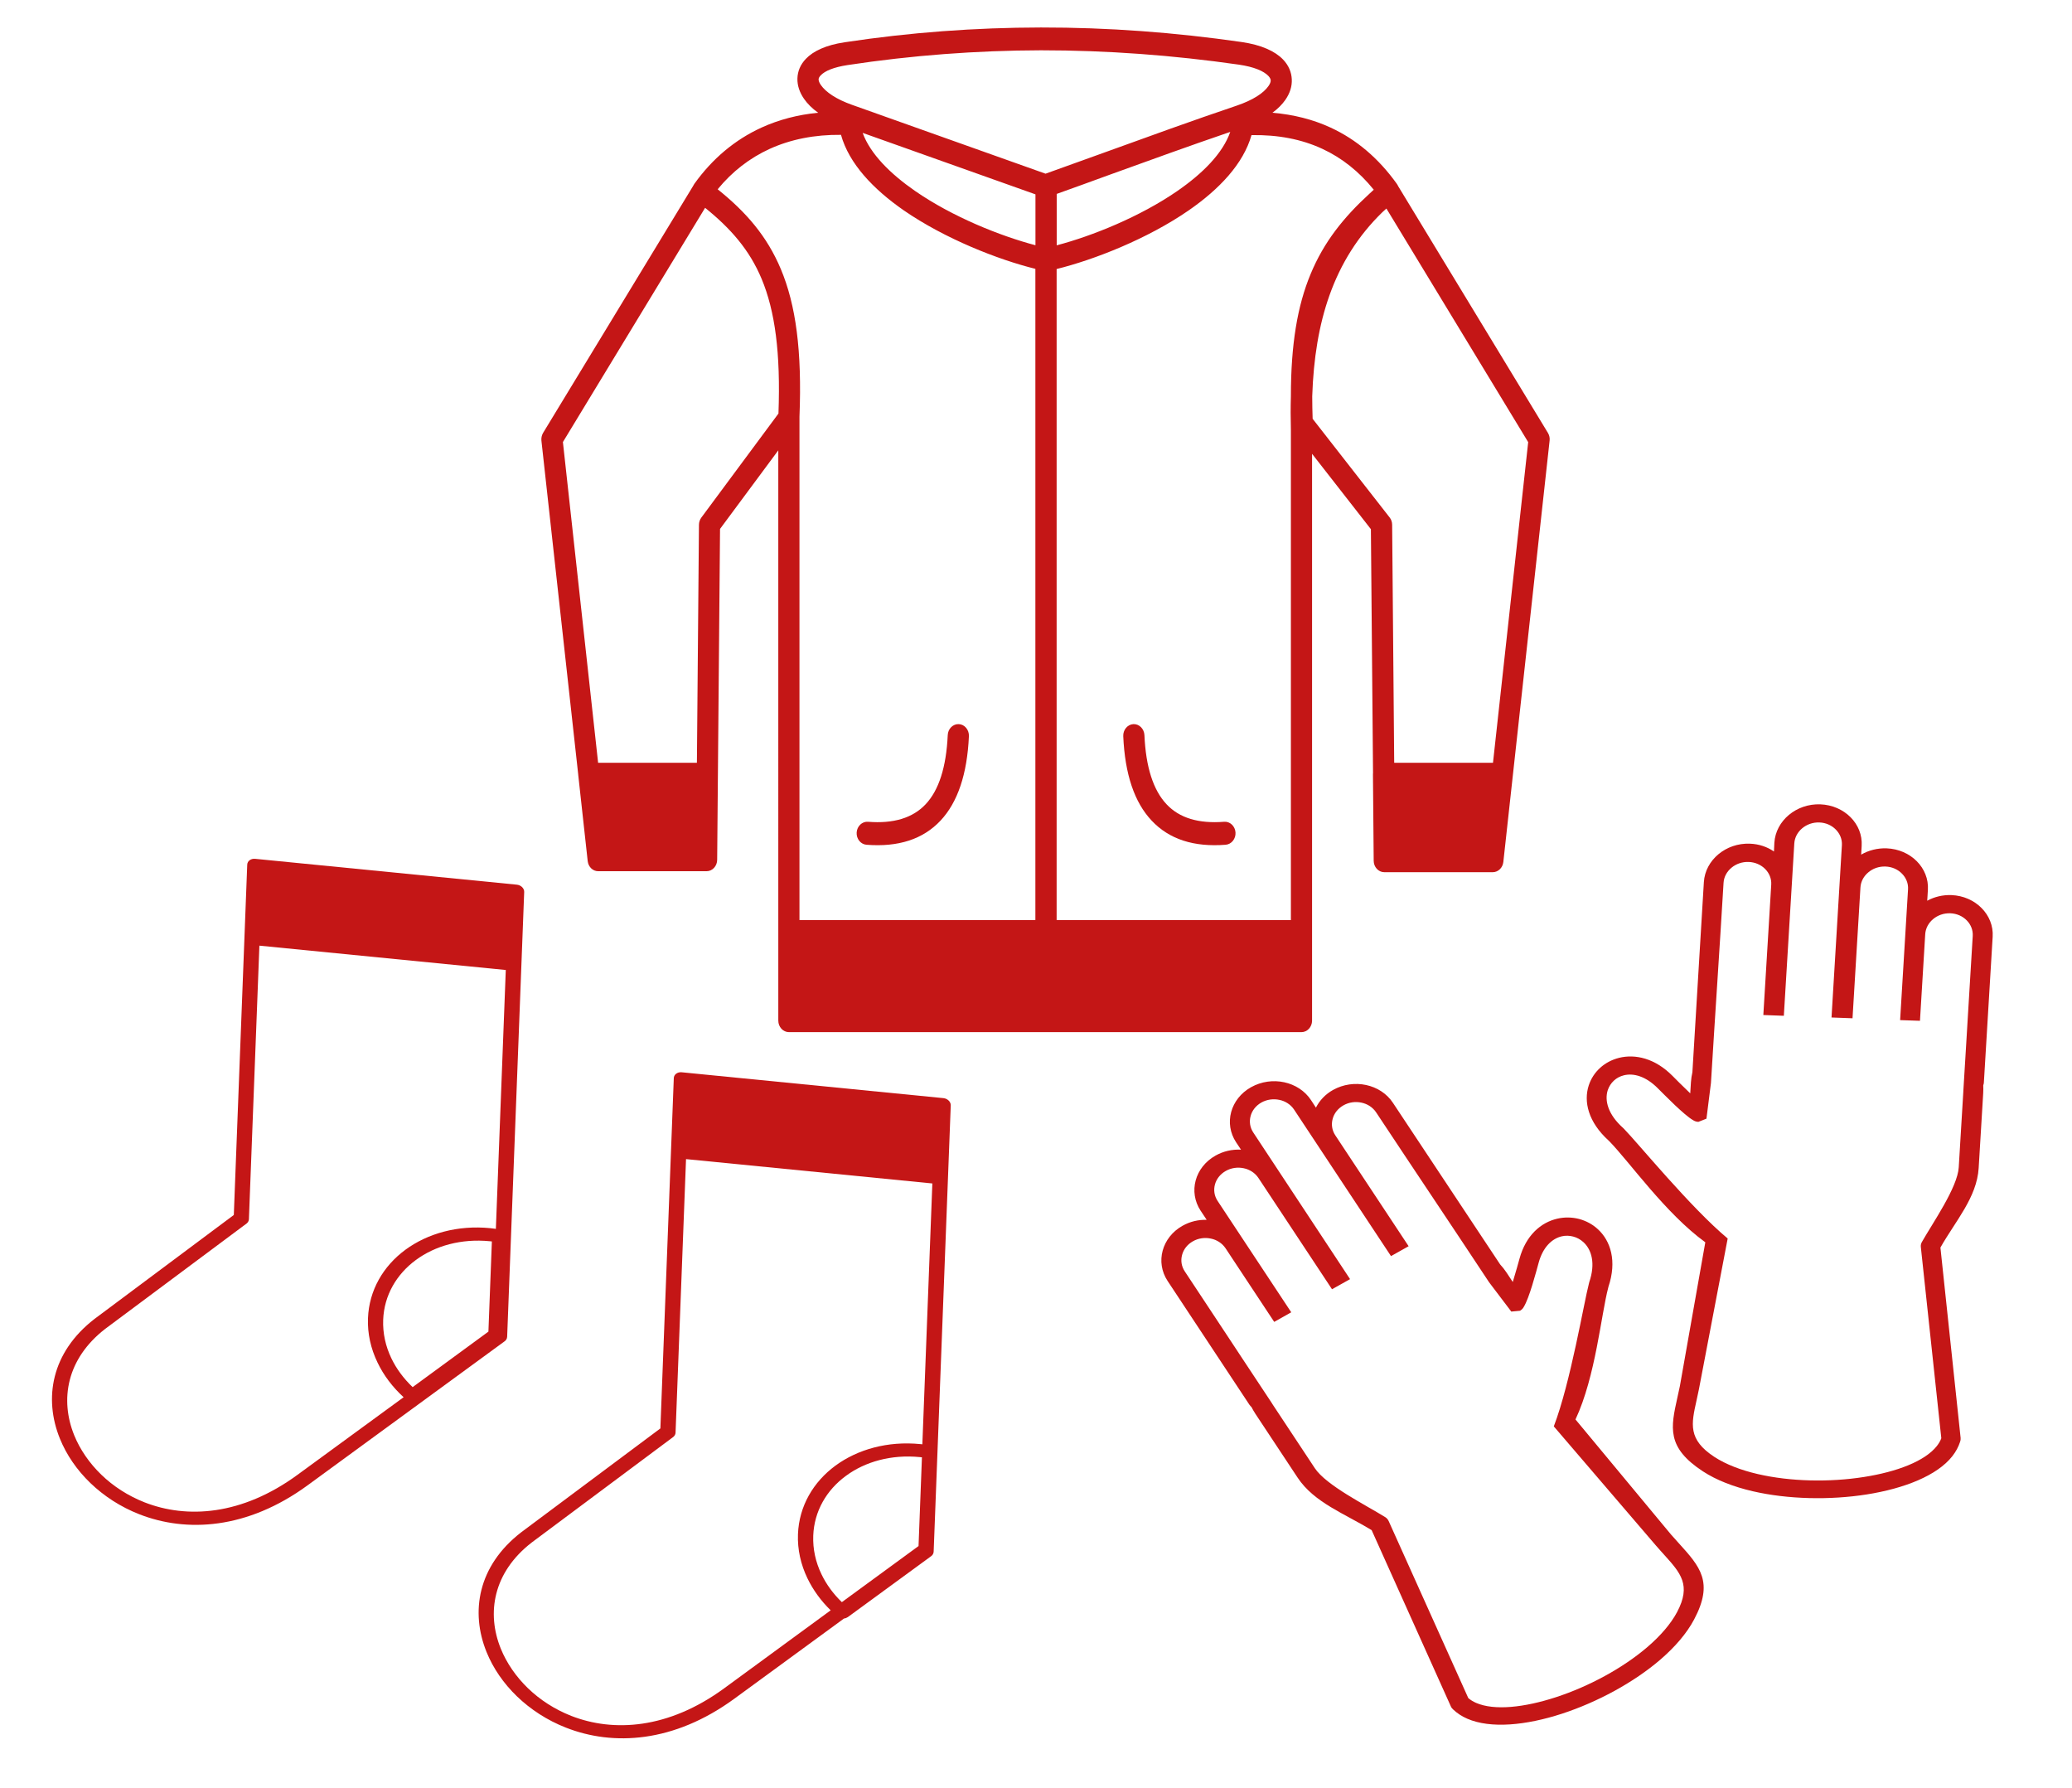 <?xml version="1.0" encoding="utf-8"?>
<svg viewBox="-13.284 100.664 545.438 470.639" xmlns="http://www.w3.org/2000/svg">
  <g transform="matrix(-2.169, -0.057, -0.094, 1.987, 512.861, 313.582)" style="">
    <path d="M96.54,57.98c-0.89-0.59-1.89-0.87-2.89-0.87l0.79-1.19c0.8-1.22,1.04-2.65,0.77-3.98c-0.27-1.33-1.05-2.56-2.27-3.36 c0,0,0,0,0,0c-0.9-0.6-1.97-0.9-3.05-0.87l0.64-0.96c0.8-1.22,1.04-2.65,0.77-3.98c-0.27-1.33-1.05-2.56-2.27-3.36 c-1.22-0.8-2.65-1.04-3.98-0.77c-1.33,0.27-2.56,1.05-3.36,2.27l-0.64,0.98c-0.39-0.95-1.06-1.8-1.97-2.4 c-1.22-0.8-2.65-1.04-3.98-0.77c-1.33,0.27-2.56,1.05-3.36,2.27L57.83,61.98c-0.3,0.33-0.57,0.68-0.82,1.05l0,0l-0.82,1.24 l-0.04-0.18c-0.29-1.22-0.54-2.45-0.64-2.92c-0.64-3.13-2.4-4.88-4.35-5.43c-0.88-0.25-1.78-0.25-2.64-0.04 c-0.85,0.22-1.66,0.65-2.34,1.29c-1.61,1.5-2.52,4.14-1.61,7.59l0.01,0.06l0,0l0,0.01c0.72,3.63,1.02,11.81,3.22,17.59L35.57,97.12 c-0.23,0.27-0.62,0.7-0.99,1.12c-2.72,3.04-4.5,5.03-2.3,10.06c0.82,1.87,2.16,3.7,3.84,5.4c3.12,3.15,7.43,5.87,11.62,7.51 c4.32,1.69,8.58,2.25,11.45,1c0.67-0.29,1.26-0.68,1.77-1.17c0.12-0.11,0.23-0.24,0.3-0.4l10.61-23.04 c3.32-2.08,7.13-3.44,9.28-6.7l5.48-8.29c0.19-0.29,0.36-0.59,0.52-0.89c0.09-0.08,0.17-0.17,0.24-0.27c0,0,0.01-0.01,0.01-0.01 l10.64-16.11c0.8-1.22,1.04-2.65,0.77-3.98C98.54,60.01,97.76,58.78,96.54,57.98L96.54,57.98L96.54,57.98z M5.24,11.56 c1.06-0.01,2.06,0.29,2.9,0.83l-0.02-1.43C8.1,9.5,8.68,8.17,9.63,7.2c0.95-0.97,2.27-1.58,3.73-1.6c0,0,0,0,0.01,0 c1.08-0.01,2.14,0.31,3.04,0.92l-0.01-1.15c-0.02-1.46,0.56-2.79,1.51-3.76c0.95-0.97,2.27-1.58,3.73-1.6 c1.46-0.02,2.79,0.56,3.76,1.51c0.97,0.95,1.58,2.27,1.6,3.73L27,6.41c0.84-0.59,1.86-0.94,2.96-0.95 c1.46-0.02,2.79,0.56,3.76,1.51c0.97,0.95,1.58,2.27,1.6,3.73l0.3,25.19c0.07,0.44,0.11,0.88,0.12,1.33l0,0l0.02,1.48l0.13-0.13 c0.9-0.87,1.78-1.77,2.11-2.11c2.23-2.29,4.66-2.8,6.6-2.21c0.87,0.27,1.64,0.75,2.24,1.4c0.6,0.64,1.04,1.45,1.27,2.35 c0.54,2.14-0.12,4.84-2.75,7.25l-0.04,0.04l0,0l-0.01,0.01c-2.57,2.66-7.25,9.38-12.23,13.05l2.26,19.13 c0.05,0.35,0.14,0.93,0.23,1.48c0.64,4.03,1.06,6.66-3.51,9.7c-1.7,1.13-3.82,1.94-6.15,2.46c-4.33,0.96-9.42,0.92-13.83,0.03 c-4.55-0.92-8.44-2.75-10.17-5.36c-0.4-0.61-0.69-1.25-0.86-1.94c-0.05-0.16-0.06-0.32-0.04-0.5l3.54-25.12 c-1.66-3.55-4.13-6.75-4.18-10.65l-0.12-9.94c0-0.35,0.01-0.69,0.04-1.03c-0.04-0.12-0.06-0.24-0.06-0.36c0,0,0-0.01,0-0.01 L0,16.93c-0.02-1.46,0.56-2.79,1.51-3.76C2.46,12.19,3.78,11.58,5.24,11.56L5.24,11.56L5.24,11.56z M30.39,57.77 c4.64-3.93,11.45-12.34,13.19-14.14c0.04-0.04,0.08-0.08,0.12-0.12l0.81,0.89l-0.81-0.89c1.91-1.73,2.42-3.56,2.08-4.94 c-0.13-0.5-0.37-0.94-0.69-1.29c-0.32-0.35-0.72-0.6-1.18-0.74c-1.15-0.35-2.66,0.04-4.18,1.59c-0.35,0.35-1.27,1.3-2.17,2.17 c-0.85,0.81-1.72,1.6-2.29,1.93c-0.19,0.13-0.42,0.21-0.66,0.21c0,0,0,0,0,0l-0.96-0.45l-0.34-4.74 c-0.11-8.88-0.28-17.61-0.38-26.52c-0.01-0.79-0.34-1.51-0.88-2.03c-0.53-0.52-1.26-0.83-2.05-0.82c-0.79,0.01-1.51,0.34-2.03,0.87 c-0.52,0.53-0.84,1.26-0.83,2.05l0.21,17.28l-2.49,0.03L24.58,5.27c-0.01-0.79-0.34-1.51-0.87-2.03c-0.53-0.52-1.26-0.84-2.05-0.83 s-1.51,0.34-2.03,0.88c-0.52,0.53-0.84,1.26-0.83,2.05l0.27,22.83l-2.55,0.03l-0.21-17.34c-0.01-0.79-0.34-1.51-0.88-2.03 C14.91,8.31,14.18,8,13.39,8.01c-0.79,0.01-1.51,0.34-2.03,0.88c-0.52,0.53-0.84,1.26-0.83,2.05l0.21,17.34L8.33,28.3L8.19,16.83 c-0.01-0.79-0.34-1.51-0.87-2.03c-0.53-0.52-1.26-0.84-2.05-0.83c-0.79,0.01-1.51,0.34-2.03,0.88c-0.52,0.53-0.83,1.26-0.82,2.05 l0.14,11.47l0.02,1.78l0.09,7.21c0,0.08,0,0.16,0,0.25l0.12,9.94c0.03,2.67,2.83,7.43,4.04,10.01c0.1,0.21,0.13,0.44,0.1,0.65h0 L3.35,83.45c0.1,0.36,0.27,0.7,0.49,1.04c1.37,2.06,4.7,3.56,8.68,4.36c4.12,0.83,8.86,0.87,12.87-0.02 c2.06-0.46,3.91-1.16,5.36-2.12c3.32-2.21,2.99-4.26,2.49-7.39c-0.06-0.4-0.13-0.83-0.23-1.52L30.39,57.77L30.39,57.77z M2.59,31.46L2.59,31.46L2.59,31.46L2.59,31.46L2.59,31.46L2.59,31.46z M50.39,83.23c-1.78-5.82-2.95-16.57-3.44-19.03 c-0.01-0.06-0.02-0.11-0.03-0.17l-1.16,0.31l1.16-0.31c-0.67-2.49-0.11-4.3,0.93-5.27c0.38-0.35,0.82-0.6,1.28-0.71 c0.46-0.12,0.94-0.12,1.39,0.01c1.15,0.33,2.22,1.47,2.65,3.6c0.1,0.49,0.36,1.78,0.65,3c0.27,1.14,0.59,2.27,0.89,2.86 c0.09,0.22,0.25,0.4,0.44,0.53c0,0,0,0,0,0l1.05,0.14l2.86-3.8c4.89-7.41,9.76-14.66,14.67-22.09c0.44-0.66,1.11-1.09,1.83-1.23 c0.73-0.15,1.51-0.02,2.17,0.42c0.66,0.44,1.09,1.11,1.23,1.83c0.15,0.73,0.02,1.51-0.42,2.17L69.02,59.9l2.08,1.37l12.59-19.05 c0.44-0.66,1.11-1.09,1.83-1.23c0.73-0.15,1.51-0.02,2.17,0.41c0.66,0.44,1.09,1.11,1.23,1.83c0.15,0.73,0.02,1.51-0.42,2.17 L75.93,64.46l2.13,1.4l9.56-14.47c0.44-0.66,1.11-1.09,1.83-1.23c0.73-0.15,1.51-0.02,2.17,0.42c0.66,0.44,1.09,1.11,1.23,1.83 c0.15,0.73,0.02,1.51-0.42,2.17l-9.56,14.47l2.01,1.33l6.32-9.57c0.44-0.66,1.11-1.09,1.83-1.23c0.73-0.15,1.51-0.02,2.17,0.42 c0.66,0.44,1.09,1.11,1.23,1.84c0.15,0.73,0.02,1.51-0.42,2.17l-6.32,9.57l-0.98,1.49l-3.98,6.02c-0.04,0.07-0.09,0.14-0.13,0.21 l-5.48,8.29c-1.47,2.23-6.4,4.71-8.81,6.23c-0.2,0.12-0.34,0.3-0.44,0.5l0,0l-10.67,23.15c-0.28,0.25-0.61,0.45-0.97,0.61 c-2.26,0.99-5.88,0.45-9.66-1.03c-3.91-1.53-7.92-4.06-10.82-6.98c-1.48-1.5-2.66-3.09-3.36-4.68c-1.6-3.65-0.21-5.2,1.9-7.57 c0.27-0.31,0.56-0.62,1.02-1.16L50.39,83.23L50.39,83.23z M88.01,76.14L88.01,76.14L88.01,76.14L88.01,76.14L88.01,76.14 L88.01,76.14z" style="fill: rgb(196, 22, 22);"/>
  </g>
  <g transform="matrix(2.095, 0.207, -0.069, 1.801, 6.006, 321.976)" style="">
    <path d="M76.31,77.1V25.9c0-0.53,0.43-0.96,0.96-0.96h0.02h32.86c0.53,0,0.96,0.43,0.96,0.96v0.02v50.71v14.27v0.01v0.2 c0,0.29-0.13,0.55-0.33,0.73l-10.1,10.03c-0.14,0.13-0.3,0.22-0.47,0.26l-13.34,13.25c-7.38,7.33-14.97,8.66-20.95,6.64 c-2.39-0.8-4.51-2.14-6.27-3.84c-1.75-1.7-3.13-3.76-4.03-6.03c-2.22-5.59-1.52-12.4,3.76-17.92l0.03-0.03L76.31,77.1L76.31,77.1z M21.89,52.16V0.96c0-0.53,0.43-0.96,0.96-0.96h0.02h32.86c0.53,0,0.96,0.43,0.96,0.96v0.02v64.98c0,0.29-0.13,0.55-0.33,0.73 L32.44,90.44c-7.38,7.33-14.97,8.66-20.95,6.65c-2.39-0.8-4.51-2.14-6.27-3.84c-1.75-1.7-3.13-3.76-4.03-6.03 c-2.22-5.59-1.52-12.4,3.76-17.92l0.03-0.03L21.89,52.16L21.89,52.16z M54.77,12.58H23.8v39.97h0c0,0.24-0.09,0.48-0.27,0.67 L6.33,70.6l0,0C1.63,75.53,1,81.56,2.96,86.51c0.8,2.01,2.03,3.85,3.59,5.37c1.55,1.51,3.44,2.69,5.54,3.4 c5.36,1.8,12.22,0.54,19-6.19l12.93-12.84c-1.43-1.31-2.61-2.9-3.44-4.69c-0.9-1.92-1.4-4.05-1.4-6.29c0-4.11,1.67-7.83,4.36-10.52 l0,0l0,0l0,0c2.7-2.69,6.42-4.36,10.52-4.36c0.17,0,0.39,0.01,0.65,0.02h0l0.05,0V12.58L54.77,12.58z M54.32,65.48V52.3l-0.26,0 c-3.58,0-6.83,1.45-9.17,3.8l0,0c-2.34,2.34-3.8,5.59-3.8,9.17c0,1.97,0.43,3.83,1.21,5.49c0.68,1.46,1.64,2.78,2.8,3.89 L54.32,65.48L54.32,65.48z M98.5,101.13c-1.26-1.24-2.3-2.7-3.06-4.32c-0.9-1.92-1.4-4.05-1.4-6.29c0-4.11,1.67-7.83,4.36-10.52 l0,0l0,0l0,0c2.7-2.69,6.42-4.36,10.52-4.36l0.26,0V37.52H78.23v39.97h0c0,0.24-0.09,0.48-0.27,0.67L60.76,95.55l0,0 c-4.71,4.92-5.34,10.96-3.37,15.91c0.8,2.01,2.03,3.85,3.59,5.37c1.55,1.51,3.44,2.69,5.54,3.4c5.36,1.8,12.22,0.54,19-6.19 L98.5,101.13L98.5,101.13z M109.19,77.54l-0.26,0c-3.58,0-6.83,1.45-9.17,3.8l0,0c-2.35,2.34-3.8,5.59-3.8,9.17 c0,1.97,0.43,3.83,1.21,5.49c0.66,1.42,1.58,2.7,2.69,3.78l9.33-9.27V77.54L109.19,77.54z" style="fill: rgb(196, 22, 22);"/>
  </g>
  <g transform="matrix(2.16, 0, 0, 2.345, 129.239, 107.898)" style="">
    <path d="M37.85,8.68l23.59,7.73c2.65-0.87,4.87-1.61,7.09-2.35c5.43-1.81,10.87-3.63,16.18-5.28c1.99-0.62,3.3-1.41,3.9-2.21 c0.19-0.25,0.28-0.47,0.27-0.64c-0.01-0.15-0.1-0.31-0.28-0.49c-0.58-0.56-1.76-1.02-3.6-1.27c-8.03-1.06-16.07-1.61-24.11-1.61 C53.03,2.58,45.16,3.12,37.3,4.22c-1.68,0.24-2.75,0.65-3.27,1.16c-0.16,0.16-0.24,0.3-0.25,0.43c0,0.18,0.09,0.4,0.28,0.65 C34.66,7.26,35.95,8.06,37.85,8.68L37.85,8.68z M70.91,79.54c-0.03-0.71,0.52-1.31,1.23-1.35c0.71-0.03,1.31,0.52,1.35,1.23 c0.17,3.6,1.08,6.18,2.69,7.76c1.57,1.55,3.92,2.2,7.03,1.97c0.71-0.05,1.33,0.49,1.38,1.2c0.05,0.71-0.49,1.33-1.2,1.38 c-3.87,0.28-6.88-0.61-9.02-2.71C72.27,86.97,71.11,83.81,70.91,79.54L70.91,79.54z M49.52,79.42c0.03-0.71,0.64-1.26,1.35-1.23 c0.71,0.03,1.26,0.64,1.23,1.35c-0.21,4.27-1.37,7.43-3.46,9.48c-2.13,2.09-5.14,2.99-9.02,2.71c-0.71-0.05-1.25-0.67-1.2-1.38 s0.67-1.25,1.38-1.2c3.1,0.23,5.45-0.42,7.03-1.97C48.44,85.6,49.34,83.02,49.52,79.42L49.52,79.42z M18.56,17.67 c0.02-0.04,0.05-0.07,0.07-0.11c2.22-2.86,4.98-4.97,8.18-6.32c2.12-0.89,4.43-1.45,6.92-1.67C32.99,9.09,32.41,8.55,32,8 c-0.54-0.72-0.82-1.49-0.8-2.26c0.02-0.82,0.36-1.58,1.04-2.23c0.89-0.86,2.44-1.54,4.71-1.85C44.9,0.55,52.89,0.01,60.88,0 c8.15-0.01,16.31,0.55,24.44,1.63c2.43,0.32,4.1,1.04,5.06,1.96c0.68,0.65,1.03,1.42,1.07,2.23c0.04,0.79-0.23,1.57-0.79,2.31 c-0.38,0.5-0.9,0.99-1.57,1.44c2.57,0.2,4.94,0.75,7.1,1.67c3.15,1.34,5.84,3.45,8.07,6.32c0.05,0.06,0.09,0.13,0.13,0.2l0.01,0.03 l18.27,27.72c0.17,0.26,0.24,0.57,0.2,0.86l0,0l-5.64,47.3c-0.08,0.65-0.63,1.13-1.27,1.14l-0.02,0v0h-0.01h-13.2h-0.01 c-0.71,0-1.29-0.58-1.29-1.29c0-0.03,0-0.07,0-0.1l-0.09-9.59c0-0.06,0-0.12,0.01-0.18l-0.26-27.34l-7.17-8.46v53.63v9.99 c0,0.71-0.58,1.29-1.29,1.29H30.16c-0.71,0-1.29-0.58-1.29-1.29v-9.99V47.46l-7.1,8.82l-0.26,27.54l0,0l-0.09,9.59l0,0v0l0,0v0l0,0 v0l0,0v0l0,0v0v0v0l0,0l0,0v0v0l0,0v0v0l0,0l0,0v0v0v0l0,0v0v0l0,0v0v0l0,0v0v0l0,0l0,0v0v0v0v0l0,0l0,0v0v0v0v0l0,0v0l0,0v0v0v0v0 v0l0,0v0v0v0l0,0v0v0l0,0v0v0v0v0v0v0v0v0v0v0l0,0v0v0v0v0v0v0v0v0c0,0.71-0.58,1.29-1.29,1.29H6.92v0c-0.65,0-1.2-0.48-1.28-1.14 l-1.15-9.65l0,0c-0.01-0.04-0.01-0.07-0.01-0.11l0,0L0,46.37l0,0c-0.03-0.29,0.03-0.59,0.2-0.86L18.48,17.8 C18.5,17.75,18.53,17.72,18.56,17.67L18.56,17.67L18.56,17.67L18.56,17.67L18.56,17.67z M36.51,12.05c-3.21-0.03-6.12,0.5-8.7,1.58 c-2.42,1.02-4.55,2.53-6.33,4.53c3.45,2.55,6.01,5.25,7.7,8.96c1.83,4.02,2.59,9.18,2.27,16.57l0,0.05v56.44h28.75V27.09 c-4.57-1.04-11.03-3.38-16.05-6.57C40.45,18.15,37.49,15.29,36.51,12.05L36.51,12.05z M101.44,18.21 c-1.79-2.04-3.88-3.57-6.27-4.59c-2.52-1.08-5.4-1.59-8.63-1.54c-0.99,3.23-3.94,6.08-7.64,8.44c-5.04,3.21-11.54,5.55-16.11,6.59 v73.08h28.55V45.16h0c-0.04-1.29-0.04-2.55,0-3.77c0-5.84,0.8-10.17,2.4-13.71c1.62-3.61,4.02-6.36,7.17-9.02 C101.09,18.51,101.27,18.36,101.44,18.21L101.44,18.21z M39.15,11.83c0.94,2.37,3.37,4.59,6.39,6.52 c4.55,2.9,10.37,5.05,14.67,6.09v-5.71L39.15,11.83L39.15,11.83z M62.8,18.68v5.77c4.3-1.04,10.15-3.2,14.72-6.11 c3.06-1.95,5.52-4.21,6.43-6.62c-4.93,1.55-9.77,3.17-14.61,4.78C67.06,17.27,64.77,18.03,62.8,18.68L62.8,18.68z M103.93,82.53 h12.04l4.29-35.99l-17.28-26.22c-0.17,0.14-0.34,0.29-0.51,0.43c-2.93,2.63-5.04,5.72-6.43,9.32c-1.28,3.31-1.95,7.08-2.1,11.33 c0,0.81,0.02,1.65,0.05,2.52l9.39,11.08l0,0c0.19,0.22,0.3,0.51,0.3,0.82L103.93,82.53L103.93,82.53z M6.91,82.53h12.04l0.25-26.71 c0-0.3,0.11-0.58,0.28-0.8l0,0l9.41-11.69c0.27-6.81-0.42-11.52-2.06-15.13c-1.48-3.25-3.77-5.65-6.88-7.96L2.62,46.53L6.91,82.53 L6.91,82.53z" style="fill: rgb(196, 22, 22);"/>
  </g>
</svg>